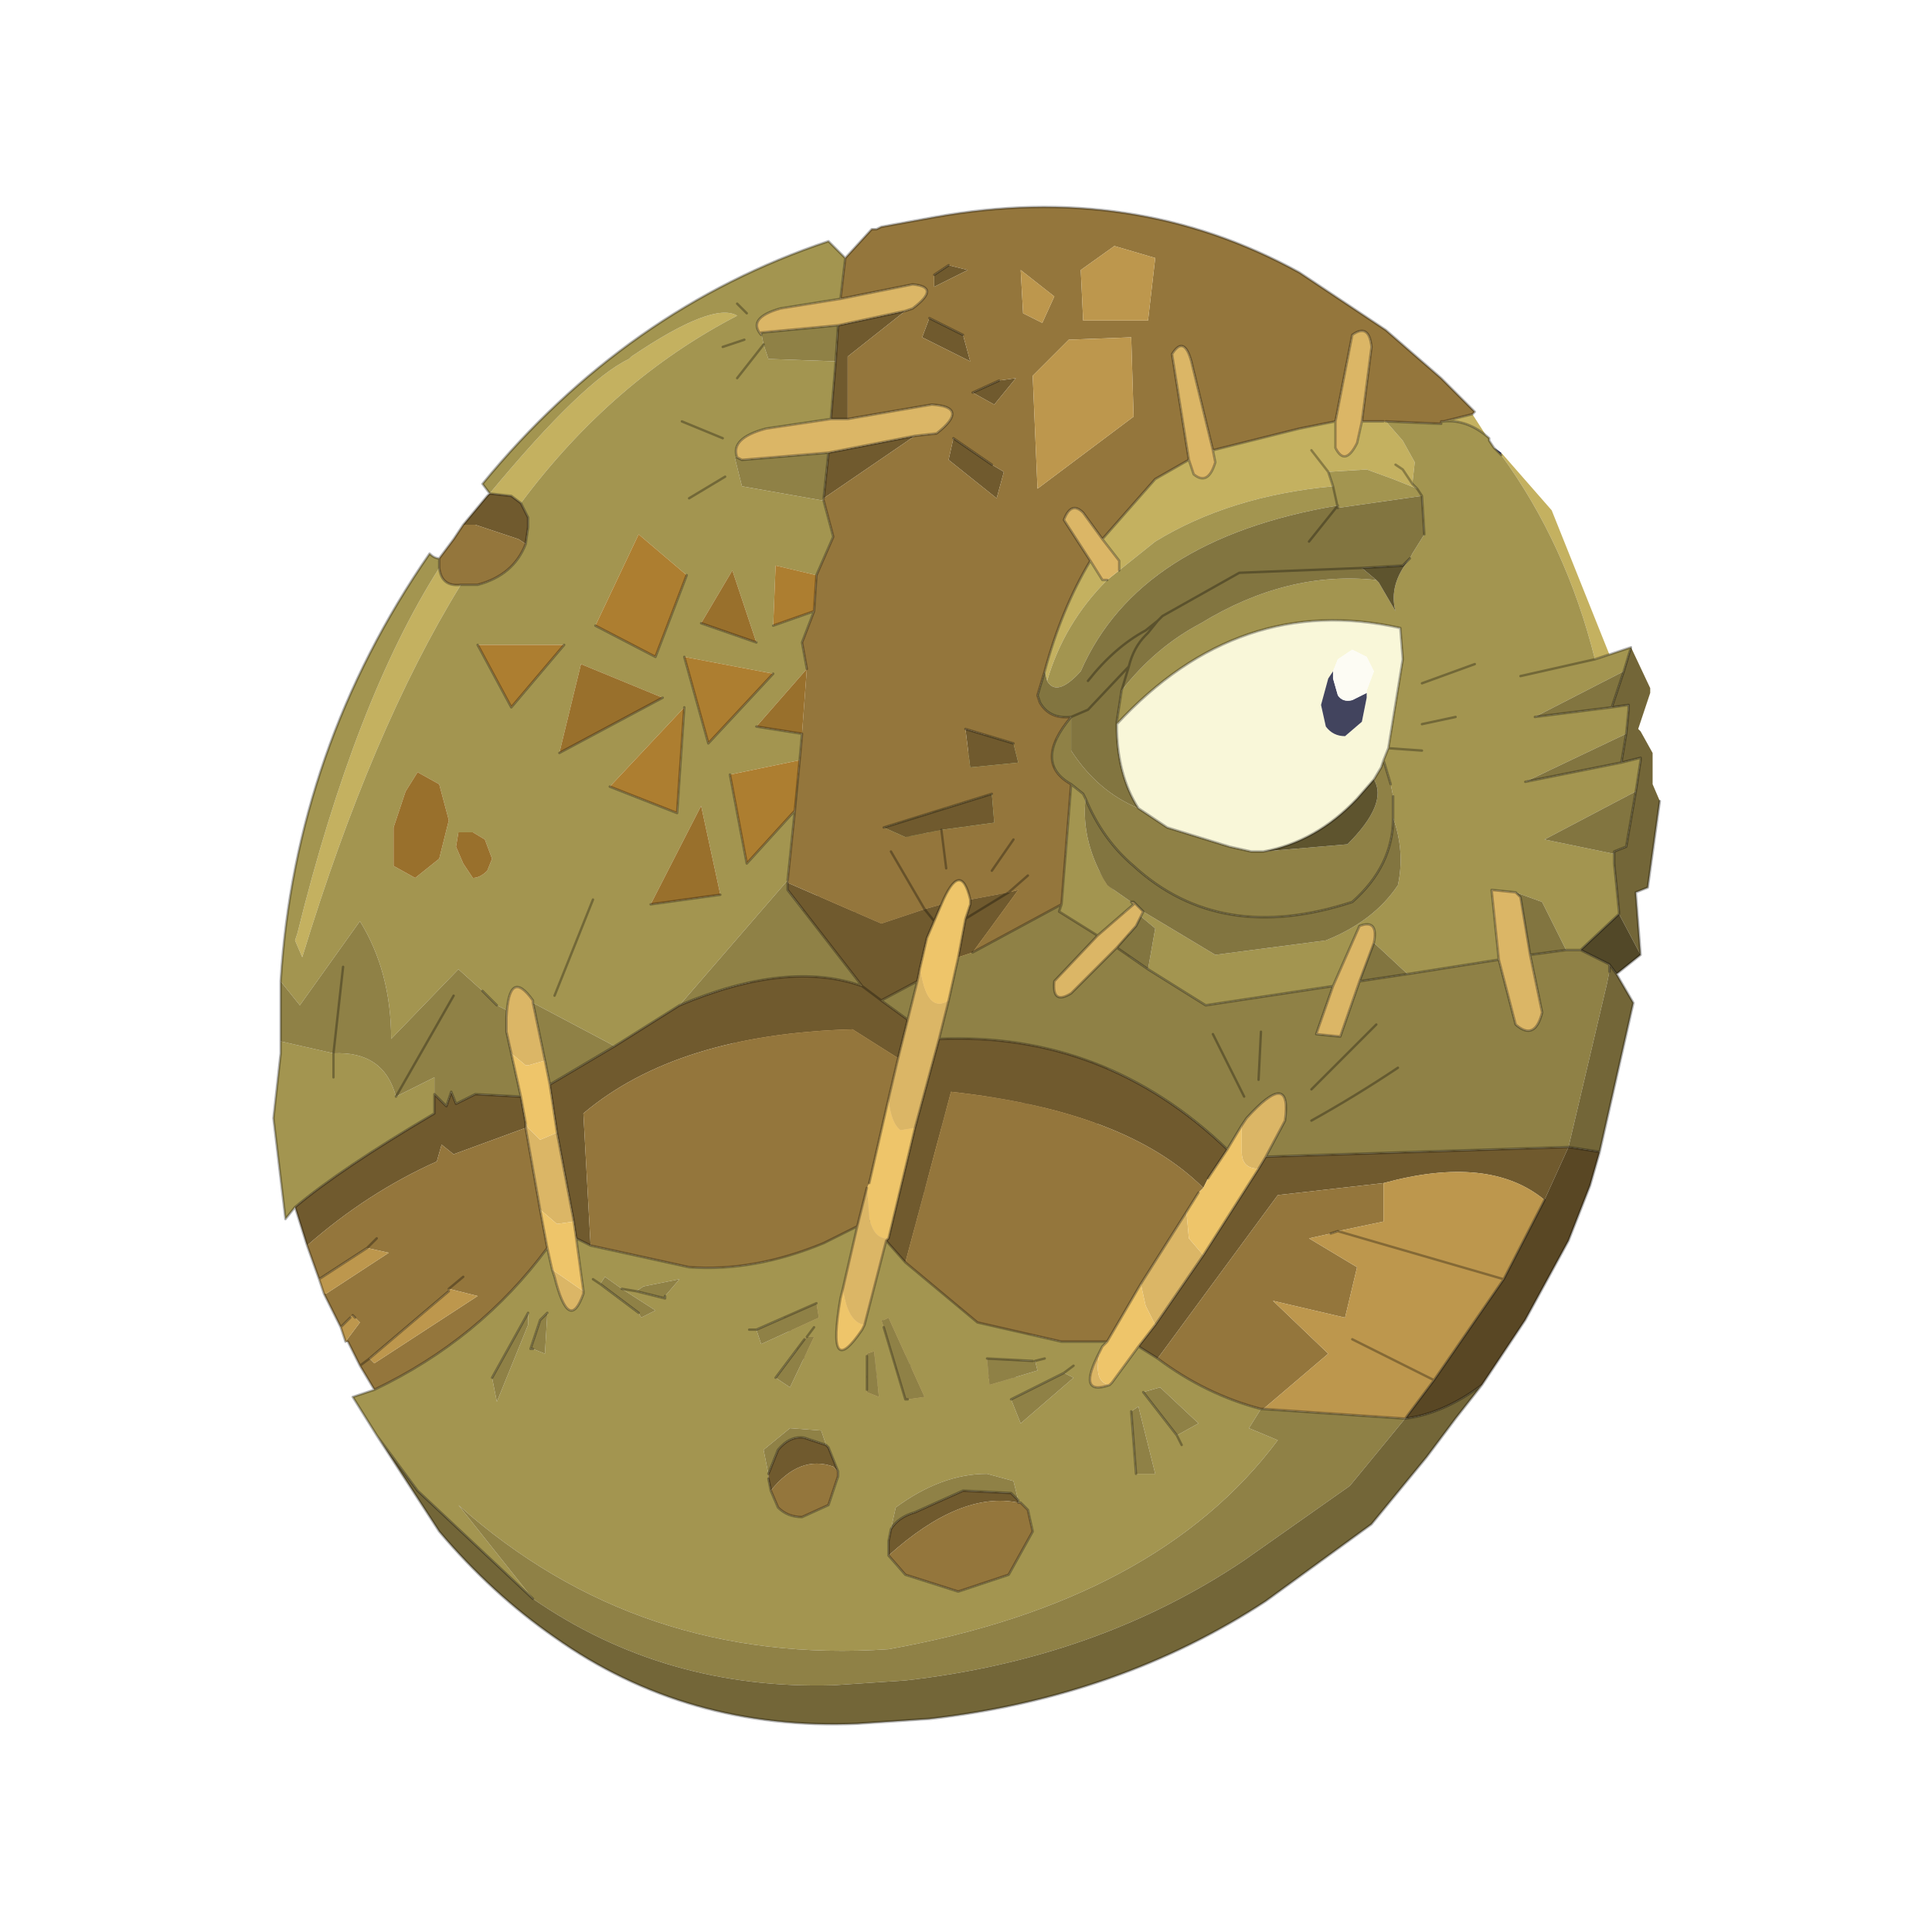 <?xml version="1.0" encoding="UTF-8" standalone="no"?>
<svg xmlns:xlink="http://www.w3.org/1999/xlink" height="440.0px" width="440.0px" xmlns="http://www.w3.org/2000/svg">
  <g transform="matrix(10.0, 0.0, 0.0, 10.0, 0.0, 0.0)">
    <use height="44.0" transform="matrix(0.909, 0.0, 0.0, 0.909, 2.0, 2.0)" width="44.0" xlink:href="#sprite0"/>
  </g>
  <defs>
    <g id="sprite0" transform="matrix(1.0, 0.0, 0.0, 1.0, 0.0, 0.0)">
      <use height="44.0" transform="matrix(1.0, 0.0, 0.0, 1.0, 0.0, 0.0)" width="44.0" xlink:href="#shape0"/>
      <use height="31.55" transform="matrix(1.204, 0.0, 0.0, 1.204, 4.65, 3.0)" width="28.85" xlink:href="#sprite1"/>
    </g>
    <g id="shape0" transform="matrix(1.0, 0.0, 0.0, 1.0, 0.0, 0.0)">
      <path d="M44.0 44.0 L0.0 44.0 0.0 0.0 44.0 0.0 44.0 44.0" fill="#43adca" fill-opacity="0.0" fill-rule="evenodd" stroke="none"/>
    </g>
    <g id="sprite1" transform="matrix(1.0, 0.0, 0.0, 1.0, 0.0, 0.0)">
      <use height="31.55" transform="matrix(1.0, 0.0, 0.0, 1.0, 0.0, 0.0)" width="28.85" xlink:href="#sprite2"/>
    </g>
    <g id="sprite2" transform="matrix(1.0, 0.0, 0.0, 1.0, 9.3, 18.75)">
      <use height="31.55" transform="matrix(1.0, 0.0, 0.0, 1.0, -9.3, -18.75)" width="28.85" xlink:href="#shape1"/>
    </g>
    <g id="shape1" transform="matrix(1.0, 0.0, 0.0, 1.0, 9.3, 18.75)">
      <path d="M6.9 -3.95 L6.95 -3.9 6.95 -3.95 6.9 -3.95 M6.55 -4.45 L6.6 -4.45 6.55 -4.45 M6.2 5.3 L6.2 5.25 6.2 5.3" fill="#c98624" fill-rule="evenodd" stroke="none"/>
      <path d="M4.45 -3.95 L3.15 -3.75 Q2.65 -3.8 2.65 -3.95 L3.15 -4.4 4.45 -4.85 5.75 -5.05 Q6.25 -5.05 6.25 -4.85 6.25 -4.7 5.75 -4.4 L4.45 -3.95 M6.55 -4.45 L6.55 -4.55 6.8 -4.8 7.0 -5.0 Q7.3 -5.05 7.6 -4.75 L7.9 -4.3 7.9 -4.05 7.55 -4.15 7.55 -4.05 7.65 -3.55 7.55 -3.15 7.45 -3.0 Q7.3 -2.95 7.1 -3.1 L6.8 -3.2 5.85 -2.65 5.7 -2.5 4.45 -1.95 4.1 -1.85 2.75 -1.75 Q2.1 -1.85 1.95 -2.05 2.05 -2.35 2.65 -2.85 L3.35 -3.3 4.35 -3.35 5.85 -3.6 6.15 -3.75 6.35 -3.95 6.65 -3.95 6.9 -3.95 6.4 -4.4 6.55 -4.45 M6.2 -5.45 L5.5 -5.7 4.1 -5.45 Q2.7 -5.1 1.75 -4.15 0.5 -3.0 0.3 -1.3 0.15 0.15 0.6 1.15 L1.95 1.6 2.5 1.65 5.35 1.35 5.55 1.3 5.95 1.25 5.95 1.3 4.9 2.05 3.8 2.3 4.1 2.3 4.35 2.4 3.35 2.7 1.85 2.9 1.0 2.75 1.1 3.45 1.45 3.55 1.6 3.6 Q2.65 3.85 2.95 4.0 L2.75 4.05 1.5 3.9 1.25 3.85 1.2 3.85 1.2 3.95 1.2 4.0 1.6 5.0 2.65 5.3 4.75 5.0 4.45 5.2 2.95 5.9 2.55 5.95 2.95 6.9 2.95 6.95 4.5 7.05 5.4 6.45 5.9 5.5 5.6 5.6 5.55 5.65 5.25 5.65 5.0 5.55 5.9 4.95 6.65 4.25 6.75 4.05 6.65 4.05 6.4 4.2 5.6 4.4 5.6 4.35 6.6 3.85 6.8 3.7 6.85 3.55 6.85 3.4 6.55 3.6 6.35 3.75 5.0 4.4 4.15 4.35 3.55 3.8 4.3 3.8 4.9 3.65 6.15 3.2 6.45 3.0 6.95 2.7 7.55 1.3 7.0 1.85 6.35 2.2 5.45 2.5 4.65 2.55 4.65 2.5 5.4 2.1 6.3 1.6 6.3 1.55 7.25 0.8 7.7 0.35 7.75 0.7 7.85 0.2 8.05 -0.85 7.35 -0.35 6.1 0.3 5.8 0.35 4.8 0.5 3.85 0.1 3.9 0.1 4.55 0.05 5.15 -0.1 5.2 -0.1 6.0 -0.4 Q6.7 -0.7 7.25 -1.15 L8.5 -2.55 8.5 -3.5 Q8.35 -4.7 7.5 -5.2 L6.2 -5.45 5.8 -5.4 6.2 -5.45 M2.8 1.15 Q1.85 1.05 1.85 0.7 L2.1 0.4 3.1 0.55 3.75 0.65 5.6 0.75 5.75 0.8 5.8 0.8 5.8 0.75 5.9 0.85 5.85 0.85 5.45 1.0 2.8 1.15" fill="#c98224" fill-opacity="0.502" fill-rule="evenodd" stroke="none"/>
      <path d="M6.9 -3.95 L6.65 -3.95 6.35 -3.95 6.15 -3.75 5.85 -3.6 4.35 -3.35 3.35 -3.3 2.65 -2.85 Q2.05 -2.35 1.95 -2.05 2.1 -1.85 2.75 -1.75 L4.1 -1.85 4.45 -1.95 5.7 -2.5 5.85 -2.65 6.8 -3.2 7.1 -3.1 Q7.3 -2.95 7.45 -3.0 L7.55 -3.15 7.65 -3.55 7.55 -4.05 7.55 -4.15 7.9 -4.05 7.9 -4.3 7.6 -4.75 Q7.3 -5.05 7.0 -5.0 L6.8 -4.8 6.55 -4.55 6.55 -4.45 6.4 -4.4 6.9 -3.95 6.95 -3.95 6.95 -3.9 6.9 -3.95 M6.55 -4.45 L6.6 -4.45 6.55 -4.45 M2.8 1.15 L5.45 1.0 5.85 0.85 5.9 0.85 5.8 0.75 5.8 0.8 5.75 0.8 5.6 0.75 3.75 0.65 3.1 0.55 2.1 0.4 1.85 0.7 Q1.85 1.05 2.8 1.15 M1.1 3.45 L1.2 3.85 1.25 3.85 1.5 3.9 2.75 4.05 2.95 4.0 Q2.65 3.85 1.6 3.6 L1.45 3.55 1.1 3.45 M6.75 4.05 L6.8 3.7 6.6 3.85 5.6 4.35 5.6 4.4 6.4 4.2 6.65 4.05 6.75 4.05 M7.55 1.3 L7.75 0.7 7.7 0.35 7.25 0.8 6.3 1.55 6.3 1.6 5.4 2.1 4.65 2.5 4.65 2.55 5.45 2.5 6.35 2.2 7.0 1.85 7.55 1.3" fill="#f09c2b" fill-opacity="0.502" fill-rule="evenodd" stroke="none"/>
      <path d="M4.45 -3.95 L5.75 -4.4 Q6.25 -4.7 6.25 -4.85 6.25 -5.05 5.75 -5.05 L4.45 -4.85 3.15 -4.4 2.65 -3.95 Q2.65 -3.8 3.15 -3.75 L4.45 -3.95 M0.6 1.15 L0.75 1.45 Q0.65 1.85 0.9 2.15 L1.0 2.75 1.85 2.9 3.35 2.7 4.35 2.4 4.1 2.3 3.8 2.3 4.9 2.05 5.95 1.3 5.95 1.25 5.55 1.3 5.35 1.35 2.5 1.65 1.95 1.6 0.6 1.15 M3.7 2.25 L2.05 2.5 0.9 2.15 2.05 2.5 3.7 2.25 M5.3 1.55 L2.3 2.0 Q1.3 1.95 0.75 1.45 1.3 1.95 2.3 2.0 L5.3 1.55 M1.6 5.0 L1.95 5.5 2.1 5.85 2.1 5.95 2.4 6.6 Q3.15 8.0 4.25 7.75 5.65 7.5 6.2 5.3 L6.2 5.25 6.3 4.9 6.65 4.3 6.65 4.25 5.9 4.95 5.0 5.55 5.25 5.65 5.55 5.65 5.6 5.6 5.9 5.5 5.4 6.45 4.5 7.05 2.95 6.95 2.95 6.9 2.55 5.95 2.95 5.9 4.45 5.2 4.75 5.0 2.65 5.3 1.6 5.0 M6.85 3.4 L6.85 2.85 6.95 2.7 6.45 3.0 6.15 3.2 4.9 3.65 4.3 3.8 3.55 3.8 4.15 4.35 5.0 4.4 6.35 3.75 6.55 3.6 6.85 3.4 M8.05 -0.85 L8.1 -1.35 8.5 -2.55 7.25 -1.15 Q6.7 -0.7 6.0 -0.4 L5.2 -0.1 5.15 -0.1 4.55 0.05 3.9 0.1 3.85 0.1 4.8 0.5 5.8 0.35 6.1 0.3 7.35 -0.35 8.05 -0.85 M6.85 2.85 L6.5 3.25 Q5.55 4.1 4.15 4.35 5.55 4.1 6.5 3.25 L6.85 2.85 M1.95 5.5 L2.6 5.7 4.45 5.2 2.6 5.7 1.95 5.5 M4.75 0.3 L6.05 0.0 Q7.35 -0.4 8.1 -1.35 7.35 -0.4 6.05 0.0 L4.75 0.3 M5.6 5.6 L6.3 4.9 5.6 5.6" fill="#8f5d19" fill-opacity="0.502" fill-rule="evenodd" stroke="none"/>
      <path d="M4.45 -3.95 L5.75 -4.4 Q6.25 -4.7 6.25 -4.85 6.25 -5.05 5.75 -5.05 L4.45 -4.85 3.15 -4.4 2.65 -3.95 Q2.65 -3.8 3.15 -3.75 L4.45 -3.95 M0.6 1.15 Q0.15 0.15 0.3 -1.3 0.5 -3.0 1.75 -4.15 2.7 -5.1 4.1 -5.45 L5.5 -5.7 6.2 -5.45 5.8 -5.4 M0.75 1.45 L0.6 1.15 M1.0 2.75 L0.9 2.15 2.05 2.5 3.7 2.25 M0.9 2.15 Q0.65 1.85 0.75 1.45 1.3 1.95 2.3 2.0 L5.3 1.55 M1.2 3.85 L1.1 3.45 1.0 2.75 M1.2 3.85 L1.2 3.95 1.2 4.0 1.6 5.0 1.95 5.5 2.1 5.85 2.1 5.95 2.4 6.6 Q3.15 8.0 4.25 7.75 5.65 7.5 6.2 5.3 L6.2 5.25 6.3 4.9 6.65 4.3 6.65 4.25 6.75 4.05 6.8 3.7 6.85 3.55 6.85 3.4 6.85 2.85 6.95 2.7 7.55 1.3 7.75 0.7 7.85 0.2 8.05 -0.85 8.1 -1.35 8.5 -2.55 8.5 -3.5 Q8.35 -4.7 7.5 -5.2 L6.2 -5.45 M4.15 4.35 Q5.55 4.1 6.5 3.25 L6.85 2.85 M4.45 5.2 L2.6 5.7 1.95 5.5 M6.3 4.9 L5.6 5.6 M8.1 -1.35 Q7.35 -0.4 6.05 0.0 L4.75 0.3" fill="none" stroke="#422d19" stroke-linecap="round" stroke-linejoin="round" stroke-opacity="0.4" stroke-width="0.05"/>
      <path d="M5.8 -6.85 L5.2 -6.1 4.95 -5.6 4.8 -5.2 4.95 -5.6 5.2 -6.1 5.8 -6.85 M4.8 -5.2 L4.9 -4.95 Q5.0 -4.8 5.1 -4.8 L5.35 -5.15 5.6 -5.85 5.65 -6.0 Q6.1 -6.9 7.0 -7.2 L7.1 -7.45 6.8 -8.0 6.2 -8.1 Q5.5 -7.9 4.95 -7.1 L4.45 -6.2 4.3 -5.4 4.6 -5.35 4.8 -5.2 4.75 -5.2 4.8 -5.2" fill="#4d8f36" fill-opacity="0.4" fill-rule="evenodd" stroke="none"/>
      <path d="M7.0 -7.2 Q6.1 -6.9 5.65 -6.0 L5.6 -5.85 5.35 -5.15 5.1 -4.8 Q5.0 -4.8 4.9 -4.95 L4.8 -5.2 4.6 -5.35 4.3 -5.4 4.3 -5.25 4.5 -4.55 4.5 -4.5 4.6 -4.25 4.9 -4.15 6.0 -5.6 6.25 -5.9 7.0 -7.2 M4.75 -5.2 L4.8 -5.2 4.75 -5.2 4.5 -4.55 4.75 -5.2" fill="#386b28" fill-opacity="0.4" fill-rule="evenodd" stroke="none"/>
      <path d="M4.8 -5.2 L4.75 -5.2 4.8 -5.2" fill="#518f36" fill-rule="evenodd" stroke="none"/>
      <path d="M4.8 -5.2 L4.95 -5.6 5.2 -6.1 5.8 -6.85 M4.75 -5.2 L4.8 -5.2 M4.3 -5.4 L4.45 -6.2 4.95 -7.1 Q5.5 -7.9 6.2 -8.1 L6.8 -8.0 7.1 -7.45 7.0 -7.2 6.25 -5.9 6.0 -5.6 4.9 -4.15 4.6 -4.25 4.5 -4.5 4.5 -4.55 4.75 -5.2 M4.5 -4.55 L4.3 -5.25 4.3 -5.4" fill="none" stroke="#422d19" stroke-linecap="round" stroke-linejoin="round" stroke-opacity="0.4" stroke-width="0.05"/>
      <path d="M4.2 -5.8 L4.1 -6.1 4.05 -6.3 3.6 -7.0 3.4 -7.15 3.05 -7.45 3.0 -7.45 2.6 -7.6 2.2 -7.55 1.95 -7.45 1.75 -7.25 1.55 -6.55 Q1.55 -6.05 2.3 -5.45 L2.55 -5.2 2.6 -5.15 2.65 -5.1 2.7 -5.1 3.4 -5.0 3.5 -5.05 3.75 -5.15 3.85 -5.4 3.75 -5.75 3.8 -5.75 3.9 -5.7 4.0 -5.7 4.1 -5.75 4.2 -5.8 M3.2 -6.35 L3.4 -6.25 3.55 -6.15 3.9 -5.7 3.55 -6.15 3.4 -6.25 3.2 -6.35" fill="#4d8f36" fill-opacity="0.4" fill-rule="evenodd" stroke="none"/>
      <path d="M2.7 -5.1 L2.8 -5.0 3.4 -4.6 4.05 -4.3 4.1 -4.3 4.25 -4.35 4.25 -4.45 4.35 -4.85 4.2 -5.8 4.1 -5.75 4.0 -5.7 3.9 -5.7 3.8 -5.75 3.75 -5.75 3.85 -5.4 3.75 -5.15 3.5 -5.05 3.4 -5.0 2.7 -5.1 M3.9 -5.7 L4.05 -5.4 4.1 -5.3 4.25 -4.6 4.25 -4.45 4.25 -4.6 4.1 -5.3 4.05 -5.4 3.9 -5.7" fill="#386b28" fill-opacity="0.4" fill-rule="evenodd" stroke="none"/>
      <path d="M4.2 -5.8 L4.1 -6.1 4.05 -6.3 3.6 -7.0 3.4 -7.15 3.05 -7.45 3.0 -7.45 2.6 -7.6 2.2 -7.55 1.95 -7.45 1.75 -7.25 1.55 -6.55 Q1.55 -6.05 2.3 -5.45 L2.55 -5.2 2.6 -5.15 2.65 -5.1 2.7 -5.1 2.8 -5.0 3.4 -4.6 4.05 -4.3 4.1 -4.3 4.25 -4.35 4.25 -4.45 4.35 -4.85 4.2 -5.8 M3.9 -5.7 L3.55 -6.15 3.4 -6.25 3.2 -6.35 M4.25 -4.45 L4.25 -4.6 4.1 -5.3 4.05 -5.4 3.9 -5.7" fill="none" stroke="#422d19" stroke-linecap="round" stroke-linejoin="round" stroke-opacity="0.4" stroke-width="0.05"/>
      <path d="M4.75 -6.8 L4.75 -7.0 Q4.75 -8.95 4.15 -9.95 3.6 -10.95 2.65 -10.7 2.3 -10.65 2.1 -10.4 L2.05 -10.25 Q1.8 -9.95 1.9 -9.65 L2.1 -9.15 2.9 -7.85 3.05 -7.65 3.1 -7.5 3.3 -7.2 3.4 -7.0 3.6 -6.7 3.75 -6.45 Q3.85 -6.3 4.05 -6.3 L4.05 -6.5 4.05 -6.65 4.0 -7.1 4.05 -7.5 4.1 -7.6 4.35 -7.1 4.75 -6.8 M3.7 -9.0 Q3.5 -8.95 3.95 -7.8 L4.05 -7.5 3.95 -7.8 Q3.5 -8.95 3.7 -9.0" fill="#4d8f36" fill-opacity="0.4" fill-rule="evenodd" stroke="none"/>
      <path d="M3.4 -7.0 L3.55 -6.7 4.05 -5.2 4.3 -4.9 Q4.55 -4.7 4.6 -5.3 L4.55 -5.75 4.55 -5.85 4.7 -6.5 4.75 -6.8 4.35 -7.1 4.1 -7.6 4.05 -7.5 4.4 -6.6 4.4 -6.5 4.5 -6.15 4.55 -5.75 4.5 -6.15 4.4 -6.5 4.4 -6.6 4.05 -7.5 4.0 -7.1 4.05 -6.65 4.05 -6.5 4.05 -6.3 Q3.85 -6.3 3.75 -6.45 L3.6 -6.7 3.4 -7.0" fill="#386b28" fill-opacity="0.4" fill-rule="evenodd" stroke="none"/>
      <path d="M4.75 -6.8 L4.75 -7.0 Q4.75 -8.95 4.15 -9.95 3.6 -10.95 2.65 -10.7 2.3 -10.65 2.1 -10.4 L2.05 -10.25 Q1.8 -9.95 1.9 -9.65 L2.1 -9.15 2.9 -7.85 3.05 -7.65 3.1 -7.5 M3.4 -7.0 L3.55 -6.7 4.05 -5.2 4.3 -4.9 Q4.55 -4.7 4.6 -5.3 L4.55 -5.75 4.55 -5.85 4.7 -6.5 4.75 -6.8 M4.05 -7.5 L3.95 -7.8 Q3.5 -8.95 3.7 -9.0 M4.55 -5.75 L4.5 -6.15 4.4 -6.5 4.4 -6.6 4.05 -7.5" fill="none" stroke="#422d19" stroke-linecap="round" stroke-linejoin="round" stroke-opacity="0.4" stroke-width="0.05"/>
      <path d="M-4.8 -12.8 Q-2.85 -15.15 -1.9 -15.6 L-1.85 -15.65 Q-0.15 -16.8 0.35 -16.5 -2.25 -15.15 -4.15 -12.6 L-4.35 -12.75 -4.8 -12.8 M-5.4 -10.9 Q-7.25 -7.9 -8.7 -3.15 L-8.85 -3.5 -8.8 -3.65 Q-7.6 -8.5 -5.85 -11.25 -5.8 -10.85 -5.4 -10.9 M15.65 -14.45 L16.1 -13.75 16.0 -13.9 16.0 -13.95 Q15.55 -14.35 15.05 -14.3 L15.65 -14.45 M16.25 -13.65 L17.3 -12.45 18.5 -9.45 18.2 -9.35 Q17.6 -11.75 16.25 -13.6 L16.25 -13.65 M13.35 -14.3 L13.8 -14.3 13.85 -14.3 14.2 -13.9 14.45 -13.45 14.4 -13.0 14.5 -12.9 14.0 -13.1 13.45 -13.3 12.65 -13.25 12.75 -12.95 Q10.6 -12.75 9.05 -11.8 L8.3 -11.2 8.3 -11.4 7.95 -11.85 9.05 -13.1 9.75 -13.5 9.85 -13.2 Q10.15 -12.95 10.3 -13.45 L10.25 -13.7 12.05 -14.15 12.8 -14.3 12.8 -13.75 Q13.0 -13.35 13.25 -13.85 L13.35 -14.3 M12.3 -13.7 L12.65 -13.25 12.3 -13.7 M8.05 -11.0 Q7.15 -10.1 6.8 -8.9 L6.75 -9.1 Q7.1 -10.4 7.7 -11.4 L7.95 -11.0 8.05 -11.0 M14.05 -13.4 L14.2 -13.3 14.4 -13.0 14.2 -13.3 14.05 -13.4" fill="#c4b160" fill-rule="evenodd" stroke="none"/>
      <path d="M-4.15 -12.6 Q-2.25 -15.15 0.35 -16.5 -0.15 -16.8 -1.85 -15.65 L-1.9 -15.6 Q-2.85 -15.15 -4.8 -12.8 L-4.95 -13.0 Q-1.95 -16.65 2.25 -18.05 L2.6 -17.7 2.5 -16.85 1.25 -16.65 Q0.55 -16.45 0.85 -16.1 L0.85 -16.15 0.9 -15.9 1.0 -15.6 2.4 -15.55 2.3 -14.35 0.95 -14.15 Q0.2 -13.95 0.35 -13.55 L0.3 -13.55 0.45 -12.95 2.15 -12.65 2.35 -11.9 2.0 -11.1 1.15 -11.3 1.1 -10.05 1.95 -10.35 1.7 -9.7 1.8 -9.15 0.75 -7.95 1.7 -7.8 1.65 -7.25 0.2 -6.95 0.55 -5.1 1.55 -6.2 1.4 -4.75 -0.85 -2.15 -2.2 -1.3 -3.9 -2.2 -3.9 -2.25 Q-4.4 -2.95 -4.45 -1.9 L-4.45 -2.05 -4.65 -2.15 -4.95 -2.45 -5.45 -2.9 -6.85 -1.45 Q-6.85 -2.85 -7.5 -3.9 L-8.75 -2.15 -9.15 -2.65 Q-8.85 -7.5 -6.05 -11.55 -5.95 -11.45 -5.85 -11.45 L-5.85 -11.25 Q-7.6 -8.5 -8.8 -3.65 L-8.85 -3.5 -8.7 -3.15 Q-7.25 -7.9 -5.4 -10.9 L-5.05 -10.9 Q-4.3 -11.1 -4.05 -11.75 L-4.0 -12.1 -4.0 -12.3 -4.15 -12.6 M0.35 -15.2 L0.9 -15.9 0.35 -15.2 M-0.7 -11.1 L-1.7 -11.95 -2.6 -10.05 -1.35 -9.4 -0.7 -11.1 M18.5 -9.45 L18.95 -9.6 18.8 -9.1 16.95 -8.15 18.55 -8.35 18.9 -8.4 18.9 -8.3 18.85 -7.8 16.75 -6.8 18.75 -7.2 19.15 -7.3 19.15 -7.25 19.05 -6.6 17.15 -5.6 18.6 -5.3 18.6 -5.1 18.7 -4.1 18.7 -4.05 17.9 -3.3 17.6 -3.3 17.1 -4.3 16.55 -4.5 16.05 -4.55 16.2 -3.1 14.3 -2.8 13.6 -3.45 Q13.7 -3.95 13.3 -3.8 L12.75 -2.55 10.1 -2.15 8.9 -2.9 9.05 -3.75 8.75 -4.0 8.8 -4.1 10.3 -3.2 12.6 -3.5 Q13.6 -3.9 14.1 -4.65 14.25 -5.35 14.0 -6.05 L14.0 -6.5 13.95 -6.75 13.8 -7.25 13.9 -7.5 14.2 -9.35 14.15 -10.0 Q10.8 -10.75 8.25 -8.0 L8.25 -8.05 8.35 -8.7 Q9.05 -9.6 10.0 -10.1 11.8 -11.2 13.65 -11.0 L13.7 -10.95 14.05 -10.35 Q13.9 -10.9 14.35 -11.45 L14.4 -11.55 14.65 -11.95 14.6 -12.75 12.85 -12.5 12.85 -12.55 Q8.7 -11.85 7.5 -9.1 7.0 -8.55 6.8 -8.9 7.15 -10.1 8.05 -11.0 L8.3 -11.2 9.05 -11.8 Q10.6 -12.75 12.75 -12.95 L12.65 -13.25 13.45 -13.3 14.0 -13.1 14.5 -12.9 14.4 -13.0 14.45 -13.45 14.2 -13.9 13.85 -14.3 15.0 -14.25 15.0 -14.3 15.05 -14.3 Q15.55 -14.35 16.0 -13.95 L16.0 -13.9 16.1 -13.75 16.25 -13.6 Q17.6 -11.75 18.2 -9.35 L18.5 -9.45 M-7.15 6.8 L-7.65 6.0 -7.2 5.85 Q-5.0 4.8 -3.6 2.9 L-3.5 3.35 -3.45 3.5 Q-3.15 4.7 -2.85 3.85 L-2.85 3.8 -3.0 2.7 -2.7 2.85 -0.65 3.3 Q0.7 3.4 2.15 2.8 L2.85 2.45 2.55 3.75 2.5 3.95 Q2.2 5.7 2.95 4.6 L3.0 4.5 3.45 2.75 3.85 3.2 5.35 4.45 7.1 4.85 8.05 4.85 7.95 4.95 7.9 5.05 Q7.4 6.0 8.1 5.75 L8.15 5.7 8.7 4.95 9.1 5.2 Q10.1 5.95 11.25 6.25 L11.0 6.65 11.6 6.9 Q9.1 10.25 3.5 11.25 -1.7 11.6 -5.45 8.25 L-3.9 10.2 -6.3 7.95 -7.15 6.8 M-8.85 2.05 L-9.05 2.3 -9.3 0.2 -9.15 -1.15 -9.15 -1.4 -8.05 -1.15 Q-7.0 -1.2 -6.75 -0.25 L-5.95 -0.65 -5.95 -0.3 -5.95 0.1 Q-7.9 1.25 -8.85 2.05 M-3.25 -9.65 L-5.05 -9.65 -4.35 -8.35 -3.25 -9.65 M-5.5 -5.45 L-5.35 -5.1 -5.15 -4.8 Q-5.0 -4.8 -4.85 -4.95 L-4.75 -5.2 -4.9 -5.6 -5.15 -5.75 -5.45 -5.75 -5.5 -5.45 M-5.85 -5.2 L-5.65 -6.0 -5.85 -6.75 -6.3 -7.0 -6.55 -6.6 -6.8 -5.85 -6.8 -5.05 -6.35 -4.8 -5.85 -5.2 M-0.75 -8.35 L-2.3 -6.7 -0.9 -6.15 -0.75 -8.35 M-1.2 -8.55 L-2.9 -9.25 -3.35 -7.4 -1.2 -8.55 M-0.75 -9.4 L-0.25 -7.6 1.1 -9.05 -0.75 -9.4 M-8.05 -0.65 L-8.05 -1.15 -8.05 -0.65 M-2.65 -4.35 L-3.45 -2.35 -2.65 -4.35 M0.0 -4.45 L-0.4 -6.3 -1.45 -4.25 0.0 -4.45 M0.35 -16.75 L0.55 -16.55 0.35 -16.75 M0.05 -15.85 L0.5 -16.0 0.05 -15.85 M12.75 -12.95 L12.85 -12.5 12.75 -12.95 M7.3 -6.75 L7.55 -6.55 7.6 -6.45 Q7.5 -5.55 8.05 -4.65 L8.55 -4.3 8.6 -4.25 7.85 -3.6 7.05 -4.1 7.1 -4.25 7.3 -6.75 M0.75 -9.7 L0.25 -11.2 -0.4 -10.1 0.75 -9.7 M14.5 -12.9 L14.6 -12.75 14.5 -12.9 M14.6 -7.45 L13.9 -7.5 14.6 -7.45 M15.3 -8.15 L14.6 -8.0 15.3 -8.15 M15.7 -9.25 L14.6 -8.85 15.7 -9.25 M18.2 -9.35 L16.65 -9.0 18.2 -9.35 M-0.65 -12.7 L0.1 -13.15 -0.65 -12.7 M-0.8 -14.3 L0.05 -13.95 -0.8 -14.3 M6.05 6.05 L6.25 6.55 7.35 5.6 7.15 5.5 6.05 6.05 M6.75 5.2 L6.55 5.25 6.75 5.2 M7.35 5.35 L7.15 5.5 7.35 5.35 M5.55 5.2 L5.6 5.75 6.6 5.45 6.55 5.25 6.5 5.25 5.55 5.2 M9.5 6.8 L9.95 6.55 9.15 5.8 8.8 5.9 9.5 6.8 9.6 7.0 9.5 6.8 M8.65 7.6 L9.05 7.6 8.7 6.2 8.55 6.3 8.65 7.6 M6.2 8.2 L6.2 8.15 6.1 7.75 5.55 7.6 Q4.6 7.6 3.65 8.3 L3.55 8.75 3.5 9.0 3.5 9.3 3.85 9.7 4.95 10.05 6.0 9.7 6.5 8.8 6.4 8.35 6.25 8.2 6.2 8.2 M3.9 6.05 L4.25 6.0 3.5 4.35 3.4 4.4 3.35 4.4 3.4 4.55 3.85 6.05 3.9 6.05 M3.05 5.85 L3.05 5.9 3.3 6.0 3.2 5.05 3.05 5.1 3.05 5.15 3.05 5.85 M1.8 4.75 L1.75 4.8 1.15 5.6 1.45 5.8 1.95 4.75 1.8 4.75 1.95 4.55 1.8 4.75 M0.75 4.6 L0.85 4.9 2.05 4.35 2.0 4.05 0.75 4.6 0.6 4.6 0.75 4.6 M2.2 7.0 L2.1 6.7 1.45 6.65 0.9 7.1 1.0 7.6 1.0 7.7 1.05 7.95 1.2 8.3 Q1.4 8.5 1.7 8.5 L2.25 8.25 2.45 7.65 2.45 7.55 2.25 7.05 2.2 7.0 M-1.75 3.8 L-1.15 3.95 -1.15 3.9 -0.85 3.55 -1.6 3.7 -1.75 3.8 -2.05 3.75 -1.75 3.8 M-1.7 4.25 L-1.65 4.35 -1.35 4.2 -2.05 3.75 -2.4 3.5 -2.5 3.65 -1.7 4.25 M-2.65 3.55 L-2.5 3.65 -2.65 3.55 M-3.6 4.25 L-3.75 4.4 -3.95 5.0 -3.9 5.0 -3.95 5.0 -3.9 5.0 -3.65 5.1 -3.6 4.25 M-4.0 4.25 L-4.75 5.6 -4.65 6.1 -4.0 4.5 -4.0 4.25" fill="#a39550" fill-rule="evenodd" stroke="none"/>
      <path d="M1.55 -6.2 L0.55 -5.1 0.2 -6.95 1.65 -7.25 1.55 -6.2 M1.95 -10.35 L1.1 -10.05 1.15 -11.3 2.0 -11.1 1.95 -10.35 M-2.6 -10.05 L-1.7 -11.95 -0.7 -11.1 -1.35 -9.4 -2.6 -10.05 M-5.05 -9.65 L-3.25 -9.65 -4.35 -8.35 -5.05 -9.65 M-2.3 -6.7 L-0.75 -8.35 -0.9 -6.15 -2.3 -6.7 M1.1 -9.05 L-0.25 -7.6 -0.75 -9.4 1.1 -9.05" fill="#ad7e30" fill-rule="evenodd" stroke="none"/>
      <path d="M-4.8 -12.8 L-4.35 -12.75 -4.15 -12.6 -4.0 -12.3 -4.0 -12.1 -4.05 -11.75 -4.2 -11.85 -5.1 -12.15 -5.35 -12.15 -4.85 -12.75 -4.8 -12.8 M-2.2 -1.3 L-0.85 -2.15 Q1.4 -3.1 2.95 -2.55 L1.4 -4.55 1.4 -4.7 3.35 -3.85 4.25 -4.15 4.45 -3.9 4.25 -4.15 4.6 -4.25 4.45 -3.9 4.3 -3.55 4.15 -2.9 4.1 -2.65 3.35 -2.25 3.9 -1.85 3.7 -1.05 2.75 -1.65 Q-0.9 -1.55 -2.85 0.1 L-2.7 2.85 -3.0 2.7 -3.05 2.35 -3.4 0.5 -3.55 -0.5 -2.2 -1.3 M2.3 -14.35 L2.4 -15.55 2.45 -16.3 3.85 -16.6 2.65 -15.65 2.65 -14.35 2.3 -14.35 M-8.6 2.85 L-8.85 2.05 Q-7.9 1.25 -5.95 0.1 L-5.95 -0.3 -5.7 -0.05 -5.6 -0.35 -5.5 -0.1 -5.1 -0.3 -4.15 -0.25 -4.05 0.3 -4.05 0.4 -5.55 0.95 -5.8 0.75 -5.9 1.1 Q-7.35 1.75 -8.6 2.85 M4.05 -14.0 L2.15 -12.7 2.25 -13.65 4.05 -14.0 M4.75 -17.55 L5.15 -17.45 4.45 -17.1 4.45 -17.35 4.75 -17.55 M5.05 -16.1 L5.2 -15.55 4.2 -16.05 4.35 -16.45 5.05 -16.1 M5.25 -14.9 L5.8 -15.15 6.15 -15.2 5.7 -14.65 5.25 -14.9 M6.1 -7.6 L6.2 -7.2 5.2 -7.1 5.1 -7.9 6.1 -7.6 M4.85 -13.95 L5.65 -13.4 5.9 -13.25 5.75 -12.7 4.75 -13.5 4.85 -13.95 M3.4 -5.85 L5.65 -6.55 5.7 -5.95 4.6 -5.8 3.85 -5.65 3.4 -5.85 M6.0 -4.5 L5.1 -3.95 6.0 -4.5 6.2 -4.55 5.25 -3.25 4.95 -3.15 5.1 -3.95 5.2 -4.25 5.2 -4.35 6.0 -4.5 M3.35 -2.25 L2.95 -2.55 3.35 -2.25 M4.05 0.4 L4.55 -1.45 Q8.0 -1.6 10.55 0.85 L10.15 1.45 10.05 1.65 Q8.45 0.05 4.8 -0.35 L3.85 3.2 3.45 2.75 3.5 2.7 4.05 0.4 M11.2 1.25 L11.35 1.0 17.65 0.8 17.15 1.9 Q16.0 0.95 13.8 1.55 L11.6 1.8 9.1 5.2 8.7 4.95 9.05 4.5 10.05 3.05 11.2 1.25 M6.2 8.15 L6.2 8.2 Q5.0 7.95 3.5 9.3 L3.5 9.0 3.55 8.75 Q3.7 8.5 4.05 8.4 L5.05 7.95 6.05 8.0 6.2 8.15 M2.2 7.0 L2.25 7.05 2.45 7.55 2.35 7.45 Q1.65 7.2 1.05 7.95 L1.0 7.7 1.0 7.6 1.2 7.1 Q1.45 6.8 1.75 6.85 L2.2 7.0" fill="#705a2e" fill-rule="evenodd" stroke="none"/>
      <path d="M-4.05 -11.75 Q-4.3 -11.1 -5.05 -10.9 L-5.4 -10.9 Q-5.8 -10.85 -5.85 -11.25 L-5.85 -11.45 -5.55 -11.85 -5.35 -12.15 -5.1 -12.15 -4.2 -11.85 -4.05 -11.75 M1.4 -4.75 L1.55 -6.2 1.65 -7.25 1.7 -7.8 1.8 -9.15 1.7 -9.7 1.95 -10.35 2.0 -11.1 2.35 -11.9 2.15 -12.65 2.15 -12.7 4.05 -14.0 4.5 -14.05 Q5.2 -14.6 4.4 -14.65 L2.65 -14.35 2.65 -15.65 3.85 -16.6 4.0 -16.65 Q4.6 -17.1 4.0 -17.15 L2.5 -16.85 2.6 -17.7 3.15 -18.3 3.25 -18.3 3.35 -18.35 4.45 -18.55 Q8.6 -19.3 12.05 -17.4 L13.85 -16.2 15.0 -15.2 15.7 -14.5 15.65 -14.45 15.05 -14.3 15.0 -14.3 15.0 -14.25 13.85 -14.3 13.8 -14.3 13.35 -14.3 13.55 -15.85 Q13.5 -16.35 13.15 -16.1 L12.8 -14.3 12.05 -14.15 10.25 -13.7 9.8 -15.55 Q9.65 -16.1 9.4 -15.7 L9.75 -13.5 9.05 -13.1 7.95 -11.85 7.55 -12.4 Q7.3 -12.65 7.15 -12.25 L7.7 -11.4 Q7.1 -10.4 6.75 -9.1 L6.6 -8.6 6.65 -8.45 Q6.85 -8.1 7.3 -8.15 6.5 -7.2 7.3 -6.75 L7.1 -4.25 5.25 -3.25 6.2 -4.55 6.0 -4.5 5.2 -4.35 Q5.0 -5.2 4.6 -4.25 L4.25 -4.15 3.35 -3.85 1.4 -4.7 1.4 -4.75 M-7.2 5.85 L-7.5 5.35 -7.75 4.85 -7.8 4.85 -7.5 4.45 -7.6 4.35 -7.65 4.3 -7.7 4.35 -7.9 4.55 -8.25 3.85 -8.2 3.85 -6.9 3.0 -7.35 2.9 -8.35 3.55 -8.6 2.85 Q-7.35 1.75 -5.9 1.1 L-5.8 0.75 -5.55 0.95 -4.05 0.4 -3.75 2.1 -3.6 2.9 Q-5.0 4.8 -7.2 5.85 M-7.15 2.7 L-7.35 2.9 -7.15 2.7 M-5.35 3.5 L-5.65 3.75 -5.35 3.5 M-7.3 5.2 L-7.2 5.3 -5.05 3.9 -5.65 3.75 -5.65 3.8 -7.3 5.2 -7.5 5.35 -7.3 5.2 M2.85 2.45 L2.15 2.8 Q0.7 3.4 -0.65 3.3 L-2.7 2.85 -2.85 0.1 Q-0.9 -1.55 2.75 -1.65 L3.7 -1.05 3.5 -0.2 3.1 1.55 3.05 1.65 2.85 2.45 M4.45 -17.35 L4.45 -17.1 5.15 -17.45 4.75 -17.55 4.45 -17.35 M4.35 -16.45 L4.2 -16.05 5.2 -15.55 5.05 -16.1 4.35 -16.45 M5.8 -15.15 L5.25 -14.9 5.7 -14.65 6.15 -15.2 5.8 -15.15 M8.2 -17.95 L7.5 -17.45 7.55 -16.4 8.9 -16.4 9.05 -17.7 8.2 -17.95 M6.7 -16.35 L6.95 -16.9 6.25 -17.45 6.3 -16.55 6.7 -16.35 M6.5 -15.25 L6.6 -12.9 8.6 -14.4 8.55 -16.05 7.25 -16.0 6.5 -15.25 M5.1 -7.9 L5.2 -7.1 6.2 -7.2 6.1 -7.6 5.1 -7.9 M5.65 -13.4 L4.85 -13.95 4.75 -13.5 5.75 -12.7 5.9 -13.25 5.65 -13.4 M5.65 -6.55 L3.4 -5.85 3.85 -5.65 4.6 -5.8 5.7 -5.95 5.65 -6.55 M6.1 -5.6 L5.65 -4.95 6.1 -5.6 M4.7 -5.0 L4.6 -5.8 4.7 -5.0 M6.4 -4.85 L6.0 -4.5 6.4 -4.85 M3.55 -5.35 L4.25 -4.15 3.55 -5.35 M3.85 3.2 L4.8 -0.35 Q8.45 0.05 10.05 1.65 L9.95 1.75 9.7 2.15 8.75 3.65 8.05 4.85 7.1 4.85 5.35 4.45 3.85 3.2 M9.1 5.2 L11.6 1.8 13.8 1.55 13.8 2.35 12.85 2.55 12.7 2.6 12.25 2.7 13.25 3.3 13.0 4.35 11.5 4.0 12.65 5.1 11.3 6.25 11.25 6.25 Q10.1 5.95 9.1 5.2 M3.5 9.3 Q5.0 7.95 6.2 8.2 L6.25 8.2 6.4 8.35 6.5 8.8 6.0 9.7 4.95 10.05 3.85 9.7 3.5 9.3 M2.45 7.55 L2.45 7.65 2.25 8.25 1.7 8.5 Q1.4 8.5 1.2 8.3 L1.05 7.95 Q1.65 7.2 2.35 7.45 L2.45 7.55" fill="#94763c" fill-rule="evenodd" stroke="none"/>
      <path d="M1.7 -7.8 L0.75 -7.95 1.8 -9.15 1.7 -7.8 M-5.85 -5.2 L-6.35 -4.8 -6.8 -5.05 -6.8 -5.85 -6.55 -6.6 -6.3 -7.0 -5.85 -6.75 -5.65 -6.0 -5.85 -5.2 M-5.5 -5.45 L-5.45 -5.75 -5.15 -5.75 -4.9 -5.6 -4.75 -5.2 -4.85 -4.95 Q-5.0 -4.8 -5.15 -4.8 L-5.35 -5.1 -5.5 -5.45 M-3.35 -7.4 L-2.9 -9.25 -1.2 -8.55 -3.35 -7.4 M-1.45 -4.25 L-0.4 -6.3 0.0 -4.45 -1.45 -4.25 M-0.4 -10.1 L0.25 -11.2 0.75 -9.7 -0.4 -10.1" fill="#99702c" fill-rule="evenodd" stroke="none"/>
      <path d="M-9.15 -2.65 L-8.75 -2.15 -7.5 -3.9 Q-6.85 -2.85 -6.85 -1.45 L-5.45 -2.9 -4.95 -2.45 -4.65 -2.15 -4.45 -2.05 -4.45 -1.9 -4.45 -1.6 -4.35 -1.15 -4.15 -0.25 -5.1 -0.3 -5.5 -0.1 -5.6 -0.35 -5.7 -0.05 -5.95 -0.3 -5.95 -0.65 -6.75 -0.25 Q-7.0 -1.2 -8.05 -1.15 L-9.15 -1.4 -9.15 -1.8 -9.15 -2.65 M-3.9 -2.2 L-2.2 -1.3 -3.55 -0.5 -3.65 -1.0 -3.9 -2.2 M-0.85 -2.15 L1.4 -4.75 1.4 -4.7 1.4 -4.55 2.95 -2.55 Q1.4 -3.1 -0.85 -2.15 M2.15 -12.65 L0.45 -12.95 0.3 -13.55 0.35 -13.55 Q0.35 -13.55 0.45 -13.5 L2.25 -13.65 2.15 -12.7 2.15 -12.65 M2.4 -15.55 L1.0 -15.6 0.9 -15.9 0.85 -16.15 2.45 -16.3 2.4 -15.55 M-7.85 -2.95 L-8.05 -1.15 -7.85 -2.95 M-5.55 -2.35 L-6.75 -0.25 -5.55 -2.35 M7.3 -8.15 L7.3 -7.45 Q7.85 -6.6 8.7 -6.25 L9.3 -5.85 10.6 -5.45 11.05 -5.35 11.15 -5.35 11.2 -5.35 11.25 -5.35 11.3 -5.35 13.05 -5.5 Q13.9 -6.35 13.6 -6.85 L13.75 -7.1 13.8 -7.25 13.95 -6.75 14.0 -6.5 14.0 -6.05 Q14.0 -5.05 13.15 -4.3 10.4 -3.4 8.6 -5.05 7.95 -5.6 7.6 -6.45 L7.55 -6.55 7.3 -6.75 Q6.5 -7.2 7.3 -8.15 M4.95 -3.15 L5.25 -3.25 7.1 -4.25 7.05 -4.1 7.85 -3.6 6.95 -2.65 Q6.9 -2.15 7.3 -2.4 L8.25 -3.35 8.9 -2.9 10.1 -2.15 12.75 -2.55 12.4 -1.55 12.9 -1.5 13.3 -2.65 14.3 -2.8 16.2 -3.1 16.55 -1.75 Q16.95 -1.4 17.1 -2.0 L16.85 -3.2 17.6 -3.3 17.9 -3.3 18.5 -3.0 18.5 -2.85 18.45 -2.6 17.65 0.8 11.35 1.0 11.75 0.25 Q11.9 -0.85 10.95 0.2 L10.85 0.35 10.55 0.85 Q8.0 -1.6 4.55 -1.45 L4.75 -2.25 4.95 -3.15 M3.35 -2.25 L4.1 -2.65 3.9 -1.85 3.35 -2.25 M11.25 -1.6 L11.2 -0.6 11.25 -1.6 M10.25 -1.55 L10.9 -0.25 10.25 -1.55 M11.25 6.25 L11.3 6.25 14.25 6.45 13.1 7.85 10.9 9.4 Q7.85 11.45 3.85 11.9 L2.35 12.0 Q-1.15 12.1 -3.9 10.2 L-5.45 8.25 Q-1.7 11.6 3.5 11.25 9.1 10.25 11.6 6.9 L11.0 6.65 11.25 6.25 M13.65 -1.75 L12.3 -0.4 13.65 -1.75 M14.1 -0.85 Q13.2 -0.25 12.3 0.25 13.2 -0.25 14.1 -0.85 M7.15 5.5 L7.35 5.6 6.25 6.55 6.05 6.05 7.15 5.5 M6.5 5.25 L6.55 5.25 6.6 5.45 5.6 5.75 5.55 5.2 6.5 5.25 M8.8 5.9 L9.15 5.8 9.95 6.55 9.5 6.8 8.8 5.9 M8.55 6.3 L8.7 6.2 9.05 7.6 8.65 7.6 8.55 6.3 M6.2 8.15 L6.05 8.0 5.05 7.95 4.05 8.4 Q3.7 8.5 3.55 8.75 L3.65 8.3 Q4.6 7.6 5.55 7.6 L6.1 7.75 6.2 8.15 M3.4 4.55 L3.35 4.4 3.4 4.4 3.5 4.35 4.25 6.0 3.9 6.05 3.85 6.05 3.4 4.55 M3.05 5.15 L3.05 5.1 3.2 5.05 3.3 6.0 3.05 5.9 3.05 5.85 3.05 5.15 M1.75 4.8 L1.8 4.75 1.95 4.75 1.45 5.8 1.15 5.6 1.75 4.8 M2.0 4.05 L2.05 4.35 0.85 4.9 0.75 4.6 2.0 4.05 M1.0 7.6 L0.9 7.1 1.45 6.65 2.1 6.7 2.2 7.0 1.75 6.85 Q1.45 6.8 1.2 7.1 L1.0 7.6 M-1.15 3.9 L-1.15 3.95 -1.75 3.8 -1.6 3.7 -0.85 3.55 -1.15 3.9 M-2.05 3.75 L-1.35 4.2 -1.65 4.35 -1.7 4.25 -2.5 3.65 -2.4 3.5 -2.05 3.75 M-3.95 5.0 L-3.75 4.4 -3.6 4.25 -3.65 5.1 -3.9 5.0 -3.95 5.0 M-4.75 5.6 L-4.0 4.25 -4.0 4.5 -4.65 6.1 -4.75 5.6" fill="#8f8146" fill-rule="evenodd" stroke="none"/>
      <path d="M-8.25 3.85 L-8.2 3.85 -8.25 3.85" fill="#9f9bc4" fill-rule="evenodd" stroke="none"/>
      <path d="M-7.8 4.85 L-7.9 4.55 -7.7 4.35 -7.65 4.3 -7.6 4.35 -7.5 4.45 -7.8 4.85 M-8.25 3.85 L-8.35 3.55 -7.35 2.9 -6.9 3.0 -8.2 3.85 -8.25 3.85 M-5.65 3.8 L-5.65 3.75 -5.05 3.9 -7.2 5.3 -7.3 5.2 -5.65 3.8 M6.5 -15.25 L7.25 -16.0 8.55 -16.05 8.6 -14.4 6.6 -12.9 6.5 -15.25 M6.7 -16.35 L6.3 -16.55 6.25 -17.45 6.95 -16.9 6.7 -16.35 M8.2 -17.95 L9.05 -17.7 8.9 -16.4 7.55 -16.4 7.5 -17.45 8.2 -17.95 M11.3 6.25 L12.65 5.1 11.5 4.0 13.0 4.35 13.25 3.3 12.25 2.7 12.7 2.6 12.85 2.55 13.8 2.35 13.8 1.55 Q16.0 0.95 17.15 1.9 L16.3 3.55 14.85 5.65 14.25 6.45 11.3 6.25 M13.15 4.8 L14.85 5.65 13.15 4.8 M12.85 2.55 L16.3 3.55 12.85 2.55" fill="#bd974d" fill-rule="evenodd" stroke="none"/>
      <path d="M-4.45 -1.9 Q-4.4 -2.95 -3.9 -2.25 L-3.9 -2.2 -3.65 -1.0 -4.0 -0.9 -4.05 -0.9 -4.35 -1.15 -4.45 -1.6 -4.45 -1.9 M0.35 -13.55 Q0.2 -13.95 0.95 -14.15 L2.3 -14.35 2.65 -14.35 4.4 -14.65 Q5.2 -14.6 4.5 -14.05 L4.05 -14.0 2.25 -13.65 0.45 -13.5 Q0.35 -13.55 0.35 -13.55 M-4.05 0.4 L-4.05 0.3 -4.0 0.4 -3.75 0.65 -3.4 0.5 -3.05 2.35 -3.4 2.4 -3.75 2.1 -4.05 0.4 M-2.85 3.8 L-2.85 3.85 Q-3.15 4.7 -3.45 3.5 L-3.5 3.35 -2.85 3.8 M2.85 2.45 L3.05 1.65 3.1 2.3 Q3.2 2.7 3.45 2.7 L3.5 2.7 3.45 2.75 3.0 4.5 Q2.65 4.45 2.55 3.75 L2.85 2.45 M3.5 -0.2 L3.7 -1.05 3.9 -1.85 4.1 -2.65 4.15 -2.9 4.2 -2.7 Q4.35 -2.0 4.75 -2.25 L4.55 -1.45 4.05 0.4 3.75 0.45 Q3.55 0.3 3.5 -0.2 M12.8 -14.3 L13.15 -16.1 Q13.5 -16.35 13.55 -15.85 L13.35 -14.3 13.25 -13.85 Q13.0 -13.35 12.8 -13.75 L12.8 -14.3 M2.5 -16.85 L4.0 -17.15 Q4.6 -17.1 4.0 -16.65 L3.85 -16.6 2.45 -16.3 0.85 -16.15 0.85 -16.1 Q0.55 -16.45 1.25 -16.65 L2.5 -16.85 M9.75 -13.5 L9.4 -15.7 Q9.65 -16.1 9.8 -15.55 L10.25 -13.7 10.3 -13.45 Q10.15 -12.95 9.85 -13.2 L9.75 -13.5 M7.95 -11.85 L8.3 -11.4 8.3 -11.2 8.05 -11.0 7.95 -11.0 7.7 -11.4 7.15 -12.25 Q7.3 -12.65 7.55 -12.4 L7.95 -11.85 M7.85 -3.6 L8.6 -4.25 8.55 -4.3 8.6 -4.3 8.8 -4.1 8.75 -4.0 8.65 -3.8 8.25 -3.35 7.3 -2.4 Q6.9 -2.15 6.95 -2.65 L7.85 -3.6 M12.75 -2.55 L13.3 -3.8 Q13.7 -3.95 13.6 -3.45 L13.3 -2.65 12.9 -1.5 12.4 -1.55 12.75 -2.55 M16.2 -3.1 L16.05 -4.55 16.55 -4.5 16.65 -4.4 16.85 -3.2 17.1 -2.0 Q16.95 -1.4 16.55 -1.75 L16.2 -3.1 M11.2 1.25 Q10.85 1.25 10.85 0.9 L10.85 0.35 10.95 0.2 Q11.9 -0.85 11.75 0.25 L11.35 1.0 11.2 1.25 M9.7 2.15 L9.75 2.7 10.05 3.05 9.05 4.5 8.85 4.1 8.75 3.65 9.7 2.15 M8.1 5.75 Q7.4 6.0 7.9 5.05 7.75 5.7 8.1 5.75" fill="#dbb666" fill-rule="evenodd" stroke="none"/>
      <path d="M-4.35 -1.15 L-4.05 -0.9 -4.0 -0.9 -3.65 -1.0 -3.55 -0.5 -3.4 0.5 -3.75 0.65 -4.0 0.4 -4.05 0.3 -4.15 -0.25 -4.35 -1.15 M-3.75 2.1 L-3.4 2.4 -3.05 2.35 -3.0 2.7 -2.85 3.8 -3.5 3.35 -3.6 2.9 -3.75 2.1 M3.05 1.65 L3.1 1.55 3.5 -0.2 Q3.55 0.3 3.75 0.45 L4.05 0.4 3.5 2.7 3.45 2.7 Q3.2 2.7 3.1 2.3 L3.05 1.65 M5.2 -4.35 L5.2 -4.25 5.1 -3.95 4.95 -3.15 4.75 -2.25 Q4.35 -2.0 4.2 -2.7 L4.15 -2.9 4.3 -3.55 4.45 -3.9 4.6 -4.25 Q5.0 -5.2 5.2 -4.35 M10.05 1.65 L10.15 1.45 10.55 0.85 10.85 0.35 10.85 0.9 Q10.85 1.25 11.2 1.25 L10.05 3.05 9.75 2.7 9.7 2.15 9.95 1.75 10.05 1.65 M8.75 3.65 L8.85 4.1 9.05 4.5 8.7 4.95 8.15 5.7 8.1 5.75 Q7.75 5.7 7.9 5.05 L7.95 4.95 8.05 4.85 8.75 3.65 M2.55 3.75 Q2.65 4.45 3.0 4.5 L2.95 4.6 Q2.2 5.7 2.5 3.95 L2.55 3.75" fill="#eec56a" fill-rule="evenodd" stroke="none"/>
      <path d="M6.8 -8.9 Q7.0 -8.55 7.5 -9.1 8.7 -11.85 12.85 -12.55 L12.85 -12.5 14.6 -12.75 14.65 -11.95 14.4 -11.55 14.35 -11.45 14.2 -11.3 13.35 -11.25 10.8 -11.15 9.2 -10.25 9.1 -10.15 8.9 -9.9 8.85 -9.85 Q8.6 -9.6 8.5 -9.2 L7.65 -8.3 7.3 -8.15 7.65 -8.3 8.5 -9.2 Q8.6 -9.6 8.85 -9.85 L8.9 -9.9 9.1 -10.15 8.85 -9.95 Q8.2 -9.6 7.65 -8.9 8.2 -9.6 8.85 -9.95 L9.1 -10.15 9.2 -10.25 10.8 -11.15 13.35 -11.25 13.65 -11.0 Q11.8 -11.2 10.0 -10.1 9.05 -9.6 8.35 -8.7 L8.5 -9.2 8.35 -8.7 8.25 -8.05 8.25 -8.0 Q8.25 -6.95 8.7 -6.25 7.85 -6.6 7.3 -7.45 L7.3 -8.15 Q6.85 -8.1 6.65 -8.45 L6.6 -8.6 6.75 -9.1 6.8 -8.9 M7.6 -6.45 Q7.95 -5.6 8.6 -5.05 10.4 -3.4 13.15 -4.3 14.0 -5.05 14.0 -6.05 14.25 -5.35 14.1 -4.65 13.6 -3.9 12.6 -3.5 L10.3 -3.2 8.8 -4.1 8.6 -4.3 8.55 -4.3 8.05 -4.65 Q7.5 -5.55 7.6 -6.45 M8.25 -3.35 L8.65 -3.8 8.75 -4.0 9.05 -3.75 8.9 -2.9 8.25 -3.35 M13.6 -3.45 L14.3 -2.8 13.3 -2.65 13.6 -3.45 M16.55 -4.5 L17.1 -4.3 17.6 -3.3 16.85 -3.2 16.65 -4.4 16.55 -4.5 M18.6 -5.3 L17.15 -5.6 19.05 -6.6 18.85 -5.45 18.6 -5.35 18.6 -5.3 M18.75 -7.2 L16.75 -6.8 18.85 -7.8 18.75 -7.2 M18.55 -8.35 L16.95 -8.15 18.8 -9.1 18.55 -8.35 M12.25 -11.8 L12.85 -12.55 12.25 -11.8" fill="#827540" fill-rule="evenodd" stroke="none"/>
      <path d="M8.7 -6.25 Q8.25 -6.95 8.25 -8.0 10.8 -10.75 14.15 -10.0 L14.2 -9.35 13.9 -7.5 13.8 -7.25 13.75 -7.1 13.6 -6.85 13.25 -6.45 Q12.4 -5.55 11.3 -5.35 L11.25 -5.35 11.2 -5.35 11.15 -5.35 11.05 -5.35 10.6 -5.45 9.3 -5.85 8.7 -6.25 M12.75 -9.1 L12.65 -8.95 12.5 -8.4 12.6 -7.95 Q12.75 -7.75 13.0 -7.75 L13.35 -8.05 13.45 -8.55 13.45 -8.7 13.6 -9.1 13.45 -9.4 13.15 -9.55 12.85 -9.35 12.75 -9.1" fill="#f9f7d9" fill-rule="evenodd" stroke="none"/>
      <path d="M18.95 -9.6 L19.35 -8.75 19.35 -8.65 19.1 -7.9 19.15 -7.85 19.4 -7.4 19.4 -6.75 19.55 -6.4 19.3 -4.6 19.05 -4.5 19.15 -3.2 18.7 -4.05 18.7 -4.1 18.6 -5.1 18.6 -5.35 18.85 -5.45 19.05 -6.6 19.15 -7.25 19.15 -7.3 18.75 -7.2 18.85 -7.8 18.9 -8.3 18.9 -8.4 18.55 -8.35 18.8 -9.1 18.95 -9.6 M18.65 -2.8 L19.0 -2.2 18.3 0.9 17.65 0.8 18.45 -2.6 18.5 -2.85 18.5 -3.0 18.65 -2.8 M15.85 5.75 L15.3 6.45 14.7 7.25 13.55 8.65 11.35 10.25 Q8.3 12.25 4.35 12.7 L2.85 12.8 Q-0.7 12.95 -3.45 11.0 -4.75 10.1 -5.85 8.8 L-7.15 6.8 -6.3 7.95 -3.9 10.2 Q-1.15 12.1 2.35 12.0 L3.85 11.9 Q7.85 11.45 10.9 9.4 L13.1 7.85 14.25 6.45 Q15.05 6.35 15.85 5.75" fill="#736638" fill-rule="evenodd" stroke="none"/>
      <path d="M16.1 -13.75 L16.25 -13.6 16.1 -13.75" fill="#41425a" fill-rule="evenodd" stroke="none"/>
      <path d="M15.7 -14.5 L15.65 -14.45 15.7 -14.5" fill="#c7c701" fill-rule="evenodd" stroke="none"/>
      <path d="M16.1 -13.75 L16.25 -13.65 16.25 -13.6 16.1 -13.75 M12.75 -9.1 L12.75 -8.95 12.85 -8.6 Q12.95 -8.45 13.15 -8.5 L13.45 -8.65 13.45 -8.7 13.45 -8.55 13.35 -8.05 13.0 -7.75 Q12.75 -7.75 12.6 -7.95 L12.5 -8.4 12.65 -8.95 12.75 -9.1" fill="#42445e" fill-rule="evenodd" stroke="none"/>
      <path d="M13.35 -11.25 L14.2 -11.3 14.35 -11.45 Q13.9 -10.9 14.05 -10.35 L13.7 -10.95 13.65 -11.0 13.35 -11.25 M13.6 -6.85 Q13.9 -6.35 13.05 -5.5 L11.3 -5.35 Q12.4 -5.55 13.25 -6.45 L13.6 -6.85" fill="#5e542e" fill-rule="evenodd" stroke="none"/>
      <path d="M13.45 -8.7 L13.45 -8.65 13.15 -8.5 Q12.95 -8.45 12.85 -8.6 L12.75 -8.95 12.75 -9.1 12.85 -9.35 13.15 -9.55 13.45 -9.4 13.6 -9.1 13.45 -8.7" fill="#fdfcf4" fill-rule="evenodd" stroke="none"/>
      <path d="M18.3 0.9 L18.1 1.6 17.65 2.75 16.75 4.4 15.85 5.75 Q15.05 6.35 14.25 6.45 L14.85 5.65 16.3 3.55 17.15 1.9 17.65 0.8 18.3 0.9" fill="#594724" fill-rule="evenodd" stroke="none"/>
      <path d="M19.15 -3.2 L18.65 -2.8 18.5 -3.0 17.9 -3.3 18.7 -4.05 19.15 -3.2" fill="#524828" fill-rule="evenodd" stroke="none"/>
      <path d="M6.25 8.2 L6.2 8.2 6.25 8.2" fill="#585b7c" fill-rule="evenodd" stroke="none"/>
      <path d="M-4.8 -12.8 L-4.35 -12.75 -4.15 -12.6 -4.0 -12.3 -4.0 -12.1 -4.05 -11.75 Q-4.3 -11.1 -5.05 -10.9 L-5.4 -10.9 M-5.85 -11.25 L-5.85 -11.45 Q-5.95 -11.45 -6.05 -11.55 -8.85 -7.5 -9.15 -2.65 M-4.95 -2.45 L-4.65 -2.15 M-4.45 -1.9 Q-4.4 -2.95 -3.9 -2.25 L-3.9 -2.2 M-2.2 -1.3 L-0.85 -2.15 M1.4 -4.75 L1.55 -6.2 0.55 -5.1 0.2 -6.95 M1.65 -7.25 L1.7 -7.8 0.75 -7.95 M1.8 -9.15 L1.7 -9.7 1.95 -10.35 1.1 -10.05 M2.0 -11.1 L2.35 -11.9 2.15 -12.65 M0.35 -13.55 Q0.2 -13.95 0.95 -14.15 L2.3 -14.35 2.4 -15.55 M0.9 -15.9 L0.35 -15.2 M-2.6 -10.05 L-1.35 -9.4 -0.7 -11.1 M-5.85 -11.45 L-5.55 -11.85 -5.35 -12.15 -4.85 -12.75 -4.8 -12.8 -4.95 -13.0 Q-1.95 -16.65 2.25 -18.05 L2.6 -17.7 3.15 -18.3 3.25 -18.3 3.35 -18.35 4.45 -18.55 Q8.6 -19.3 12.05 -17.4 L13.85 -16.2 15.0 -15.2 15.7 -14.5 15.65 -14.45 M18.5 -9.45 L18.95 -9.6 M19.55 -6.4 L19.3 -4.6 19.05 -4.5 19.15 -3.2 18.65 -2.8 19.0 -2.2 18.3 0.9 18.1 1.6 17.65 2.75 16.75 4.4 15.85 5.75 15.3 6.45 14.7 7.25 13.55 8.65 11.35 10.25 Q8.3 12.25 4.35 12.7 L2.85 12.8 Q-0.7 12.95 -3.45 11.0 -4.75 10.1 -5.85 8.8 L-7.15 6.8 -7.65 6.0 -7.2 5.85 -7.5 5.35 -7.75 4.85 M-7.8 4.85 L-7.9 4.55 -8.25 3.85 -8.35 3.55 -8.6 2.85 -8.85 2.05 -9.05 2.3 -9.3 0.2 -9.15 -1.15 -9.15 -1.4 -9.15 -1.8 -9.15 -2.65 M-3.25 -9.65 L-4.35 -8.35 -5.05 -9.65 M-5.85 -11.25 Q-5.8 -10.85 -5.4 -10.9 M-0.75 -8.35 L-0.9 -6.15 -2.3 -6.7 M-3.35 -7.4 L-1.2 -8.55 M-0.75 -9.4 L-0.25 -7.6 1.1 -9.05 M-8.05 -1.15 L-8.05 -0.65 M-8.05 -1.15 L-7.85 -2.95 M-7.35 2.9 L-8.35 3.55 M-7.35 2.9 L-7.15 2.7 M-3.65 -1.0 L-3.9 -2.2 M-4.35 -1.15 L-4.45 -1.6 -4.45 -1.9 M-3.4 0.5 L-3.55 -0.5 -3.65 -1.0 M-4.05 0.3 L-4.05 0.4 -3.75 2.1 -3.6 2.9 Q-5.0 4.8 -7.2 5.85 M-3.05 2.35 L-3.4 0.5 M-4.05 0.3 L-4.15 -0.25 -5.1 -0.3 -5.5 -0.1 -5.6 -0.35 -5.7 -0.05 -5.95 -0.3 -5.95 0.1 Q-7.9 1.25 -8.85 2.05 M-5.65 3.75 L-5.35 3.5 M-5.65 3.8 L-7.3 5.2 -7.5 5.35 M-2.85 3.8 L-2.85 3.85 Q-3.15 4.7 -3.45 3.5 L-3.5 3.35 -3.6 2.9 M-2.7 2.85 L-0.65 3.3 Q0.7 3.4 2.15 2.8 L2.85 2.45 3.05 1.65 M3.1 1.55 L3.5 -0.2 3.7 -1.05 3.9 -1.85 4.1 -2.65 4.15 -2.9 4.3 -3.55 4.45 -3.9 4.6 -4.25 Q5.0 -5.2 5.2 -4.35 L5.2 -4.25 5.1 -3.95 4.95 -3.15 M-2.7 2.85 L-3.0 2.7 -2.85 3.8 M-3.0 2.7 L-3.05 2.35 M-3.45 -2.35 L-2.65 -4.35 M-3.55 -0.5 L-2.2 -1.3 M-4.15 -0.25 L-4.35 -1.15 M-6.75 -0.25 L-5.55 -2.35 M0.0 -4.45 L-1.45 -4.25 M12.8 -14.3 L13.15 -16.1 Q13.5 -16.35 13.55 -15.85 L13.35 -14.3 13.8 -14.3 M13.85 -14.3 L15.0 -14.25 15.0 -14.3 15.05 -14.3 15.65 -14.45 M2.6 -17.7 L2.5 -16.85 4.0 -17.15 Q4.6 -17.1 4.0 -16.65 L3.85 -16.6 2.45 -16.3 2.4 -15.55 M2.65 -14.35 L4.4 -14.65 Q5.2 -14.6 4.5 -14.05 L4.05 -14.0 2.25 -13.65 2.15 -12.7 M0.55 -16.55 L0.35 -16.75 M0.85 -16.15 L0.85 -16.1 Q0.55 -16.45 1.25 -16.65 L2.5 -16.85 M0.5 -16.0 L0.05 -15.85 M2.3 -14.35 L2.65 -14.35 M2.45 -16.3 L0.85 -16.15 M4.45 -17.35 L4.75 -17.55 M5.05 -16.1 L4.35 -16.45 M5.8 -15.15 L5.25 -14.9 M9.75 -13.5 L9.4 -15.7 Q9.65 -16.1 9.8 -15.55 L10.25 -13.7 12.05 -14.15 12.8 -14.3 12.8 -13.75 Q13.0 -13.35 13.25 -13.85 L13.35 -14.3 M10.25 -13.7 L10.3 -13.45 Q10.15 -12.95 9.85 -13.2 L9.75 -13.5 9.05 -13.1 7.95 -11.85 8.3 -11.4 8.3 -11.2 M12.75 -12.95 L12.65 -13.25 12.3 -13.7 M7.7 -11.4 L7.15 -12.25 Q7.3 -12.65 7.55 -12.4 L7.95 -11.85 M12.85 -12.5 L12.75 -12.95 M8.05 -11.0 L7.95 -11.0 7.7 -11.4 Q7.1 -10.4 6.75 -9.1 M7.3 -8.15 L7.65 -8.3 8.5 -9.2 Q8.6 -9.6 8.85 -9.85 L8.9 -9.9 9.1 -10.15 8.85 -9.95 Q8.2 -9.6 7.65 -8.9 M9.1 -10.15 L9.2 -10.25 10.8 -11.15 13.35 -11.25 14.2 -11.3 14.35 -11.45 M14.65 -11.95 L14.6 -12.75 14.5 -12.9 14.4 -13.0 14.2 -13.3 14.05 -13.4 M8.35 -8.7 L8.5 -9.2 M7.3 -8.15 Q6.85 -8.1 6.65 -8.45 L6.6 -8.6 6.75 -9.1 M8.7 -6.25 Q8.25 -6.95 8.25 -8.0 L8.25 -8.05 8.35 -8.7 M6.1 -7.6 L5.1 -7.9 M7.3 -6.75 L7.55 -6.55 7.6 -6.45 Q7.95 -5.6 8.6 -5.05 10.4 -3.4 13.15 -4.3 14.0 -5.05 14.0 -6.05 L14.0 -6.5 M13.95 -6.75 L13.8 -7.25 13.75 -7.1 13.6 -6.85 13.25 -6.45 Q12.4 -5.55 11.3 -5.35 L11.25 -5.35 11.2 -5.35 11.15 -5.35 11.05 -5.35 10.6 -5.45 9.3 -5.85 8.7 -6.25 M7.3 -6.75 Q6.5 -7.2 7.3 -8.15 M5.65 -13.4 L4.85 -13.95 M2.25 -13.65 L0.45 -13.5 Q0.35 -13.55 0.35 -13.55 M2.0 -11.1 L1.95 -10.35 M1.65 -7.25 L1.55 -6.2 M5.65 -6.55 L3.4 -5.85 M-0.4 -10.1 L0.75 -9.7 M5.65 -4.95 L6.1 -5.6 M5.1 -3.95 L6.0 -4.5 6.4 -4.85 M4.6 -5.8 L4.7 -5.0 M4.45 -3.9 L4.25 -4.15 3.55 -5.35 M1.4 -4.7 L1.4 -4.55 2.95 -2.55 3.35 -2.25 4.1 -2.65 M4.75 -2.25 L4.95 -3.15 M3.9 -1.85 L3.35 -2.25 M4.05 0.4 L4.55 -1.45 4.75 -2.25 M3.5 2.7 L4.05 0.4 M3.5 2.7 L3.45 2.75 3.85 3.2 M10.15 1.45 L10.55 0.85 Q8.0 -1.6 4.55 -1.45 M7.85 -3.6 L8.6 -4.25 8.55 -4.3 8.6 -4.3 8.8 -4.1 M7.1 -4.25 L7.05 -4.1 7.85 -3.6 6.95 -2.65 Q6.9 -2.15 7.3 -2.4 L8.25 -3.35 8.65 -3.8 8.75 -4.0 8.8 -4.1 M8.25 -3.35 L8.9 -2.9 10.1 -2.15 12.75 -2.55 13.3 -3.8 Q13.7 -3.95 13.6 -3.45 L13.3 -2.65 14.3 -2.8 16.2 -3.1 16.05 -4.55 16.55 -4.5 16.65 -4.4 16.85 -3.2 17.6 -3.3 17.9 -3.3 18.7 -4.05 18.7 -4.1 18.6 -5.1 M19.05 -6.6 L19.15 -7.25 19.15 -7.3 18.75 -7.2 16.75 -6.8 M18.85 -7.8 L18.9 -8.3 18.9 -8.4 18.55 -8.35 16.95 -8.15 M18.8 -9.1 L18.95 -9.6 M11.2 -0.6 L11.25 -1.6 M9.7 2.15 L9.95 1.75 M11.2 1.25 L11.35 1.0 11.75 0.25 Q11.9 -0.85 10.95 0.2 L10.85 0.35 10.55 0.85 M10.9 -0.25 L10.25 -1.55 M5.25 -3.25 L7.1 -4.25 7.3 -6.75 M15.05 -14.3 Q15.55 -14.35 16.0 -13.95 L16.0 -13.9 16.1 -13.75 16.25 -13.6 M18.2 -9.35 L18.5 -9.45 M15.0 -14.3 L15.05 -14.3 M8.25 -8.0 Q10.8 -10.75 14.15 -10.0 L14.2 -9.35 13.9 -7.5 14.6 -7.45 M14.6 -8.0 L15.3 -8.15 M13.9 -7.5 L13.8 -7.25 M16.65 -9.0 L18.2 -9.35 M14.6 -8.85 L15.7 -9.25 M13.3 -2.65 L12.9 -1.5 12.4 -1.55 12.75 -2.55 M16.85 -3.2 L17.1 -2.0 Q16.95 -1.4 16.55 -1.75 L16.2 -3.1 M18.5 -2.85 L18.5 -3.0 17.9 -3.3 M17.65 0.8 L18.3 0.9 M19.05 -6.6 L18.85 -5.45 18.6 -5.35 18.6 -5.1 M18.6 -5.35 L18.6 -5.3 M18.7 -4.05 L18.7 -4.1 M18.5 -3.0 L18.65 -2.8 M18.8 -9.1 L18.55 -8.35 M18.85 -7.8 L18.75 -7.2 M9.1 5.2 Q10.1 5.95 11.25 6.25 L11.3 6.25 14.25 6.45 Q15.05 6.35 15.85 5.75 M12.7 2.6 L12.85 2.55 M17.65 0.8 L11.35 1.0 M12.3 0.25 Q13.2 -0.25 14.1 -0.85 M12.3 -0.4 L13.65 -1.75 M12.85 -12.55 L12.25 -11.8 M0.05 -13.95 L-0.8 -14.3 M0.1 -13.15 L-0.65 -12.7 M2.95 -2.55 Q1.4 -3.1 -0.85 -2.15 M17.15 1.9 L16.3 3.55 14.85 5.65 14.25 6.45 M14.85 5.65 L13.15 4.8 M-3.9 10.2 L-6.3 7.95 -7.15 6.8 M16.3 3.55 L12.85 2.55 M10.05 3.05 L11.2 1.25 M9.05 4.5 L10.05 3.05 M6.05 6.05 L7.15 5.5 7.35 5.35 M6.55 5.25 L6.75 5.2 M5.55 5.2 L6.5 5.25 M8.7 4.95 L9.1 5.2 M9.05 4.5 L8.7 4.95 8.15 5.7 8.1 5.75 Q7.4 6.0 7.9 5.05 L7.95 4.95 8.05 4.85 7.1 4.85 5.35 4.45 3.85 3.2 M8.8 5.9 L9.5 6.8 9.6 7.0 M8.65 7.6 L8.55 6.3 M8.05 4.85 L8.75 3.65 9.7 2.15 M6.2 8.2 L6.2 8.15 6.05 8.0 5.05 7.95 4.05 8.4 Q3.7 8.5 3.55 8.75 L3.5 9.0 3.5 9.3 M6.25 8.2 L6.2 8.2 M6.25 8.2 L6.4 8.35 6.5 8.8 6.0 9.7 4.95 10.05 3.85 9.7 3.5 9.3 M3.9 6.05 L3.85 6.05 3.4 4.55 M3.05 5.85 L3.05 5.15 M3.0 4.5 L3.45 2.75 M3.0 4.5 L2.95 4.6 Q2.2 5.7 2.5 3.95 L2.55 3.75 2.85 2.45 M1.8 4.75 L1.95 4.55 M1.15 5.6 L1.75 4.8 M0.75 4.6 L0.6 4.6 M2.2 7.0 L2.25 7.05 2.45 7.55 2.45 7.65 2.25 8.25 1.7 8.5 Q1.4 8.5 1.2 8.3 L1.05 7.95 1.0 7.7 M1.0 7.6 L1.2 7.1 Q1.45 6.8 1.75 6.85 L2.2 7.0 M2.0 4.05 L0.75 4.6 M-1.15 3.9 L-1.15 3.95 -1.75 3.8 -2.05 3.75 M-1.7 4.25 L-2.5 3.65 -2.65 3.55 M-3.95 5.0 L-3.75 4.4 -3.6 4.25 M-3.9 5.0 L-3.95 5.0 M-4.0 4.25 L-4.75 5.6 M-7.65 4.3 L-7.6 4.35 M-7.9 4.55 L-7.7 4.35" fill="none" stroke="#000000" stroke-linecap="round" stroke-linejoin="round" stroke-opacity="0.302" stroke-width="0.05"/>
    </g>
  </defs>
</svg>
